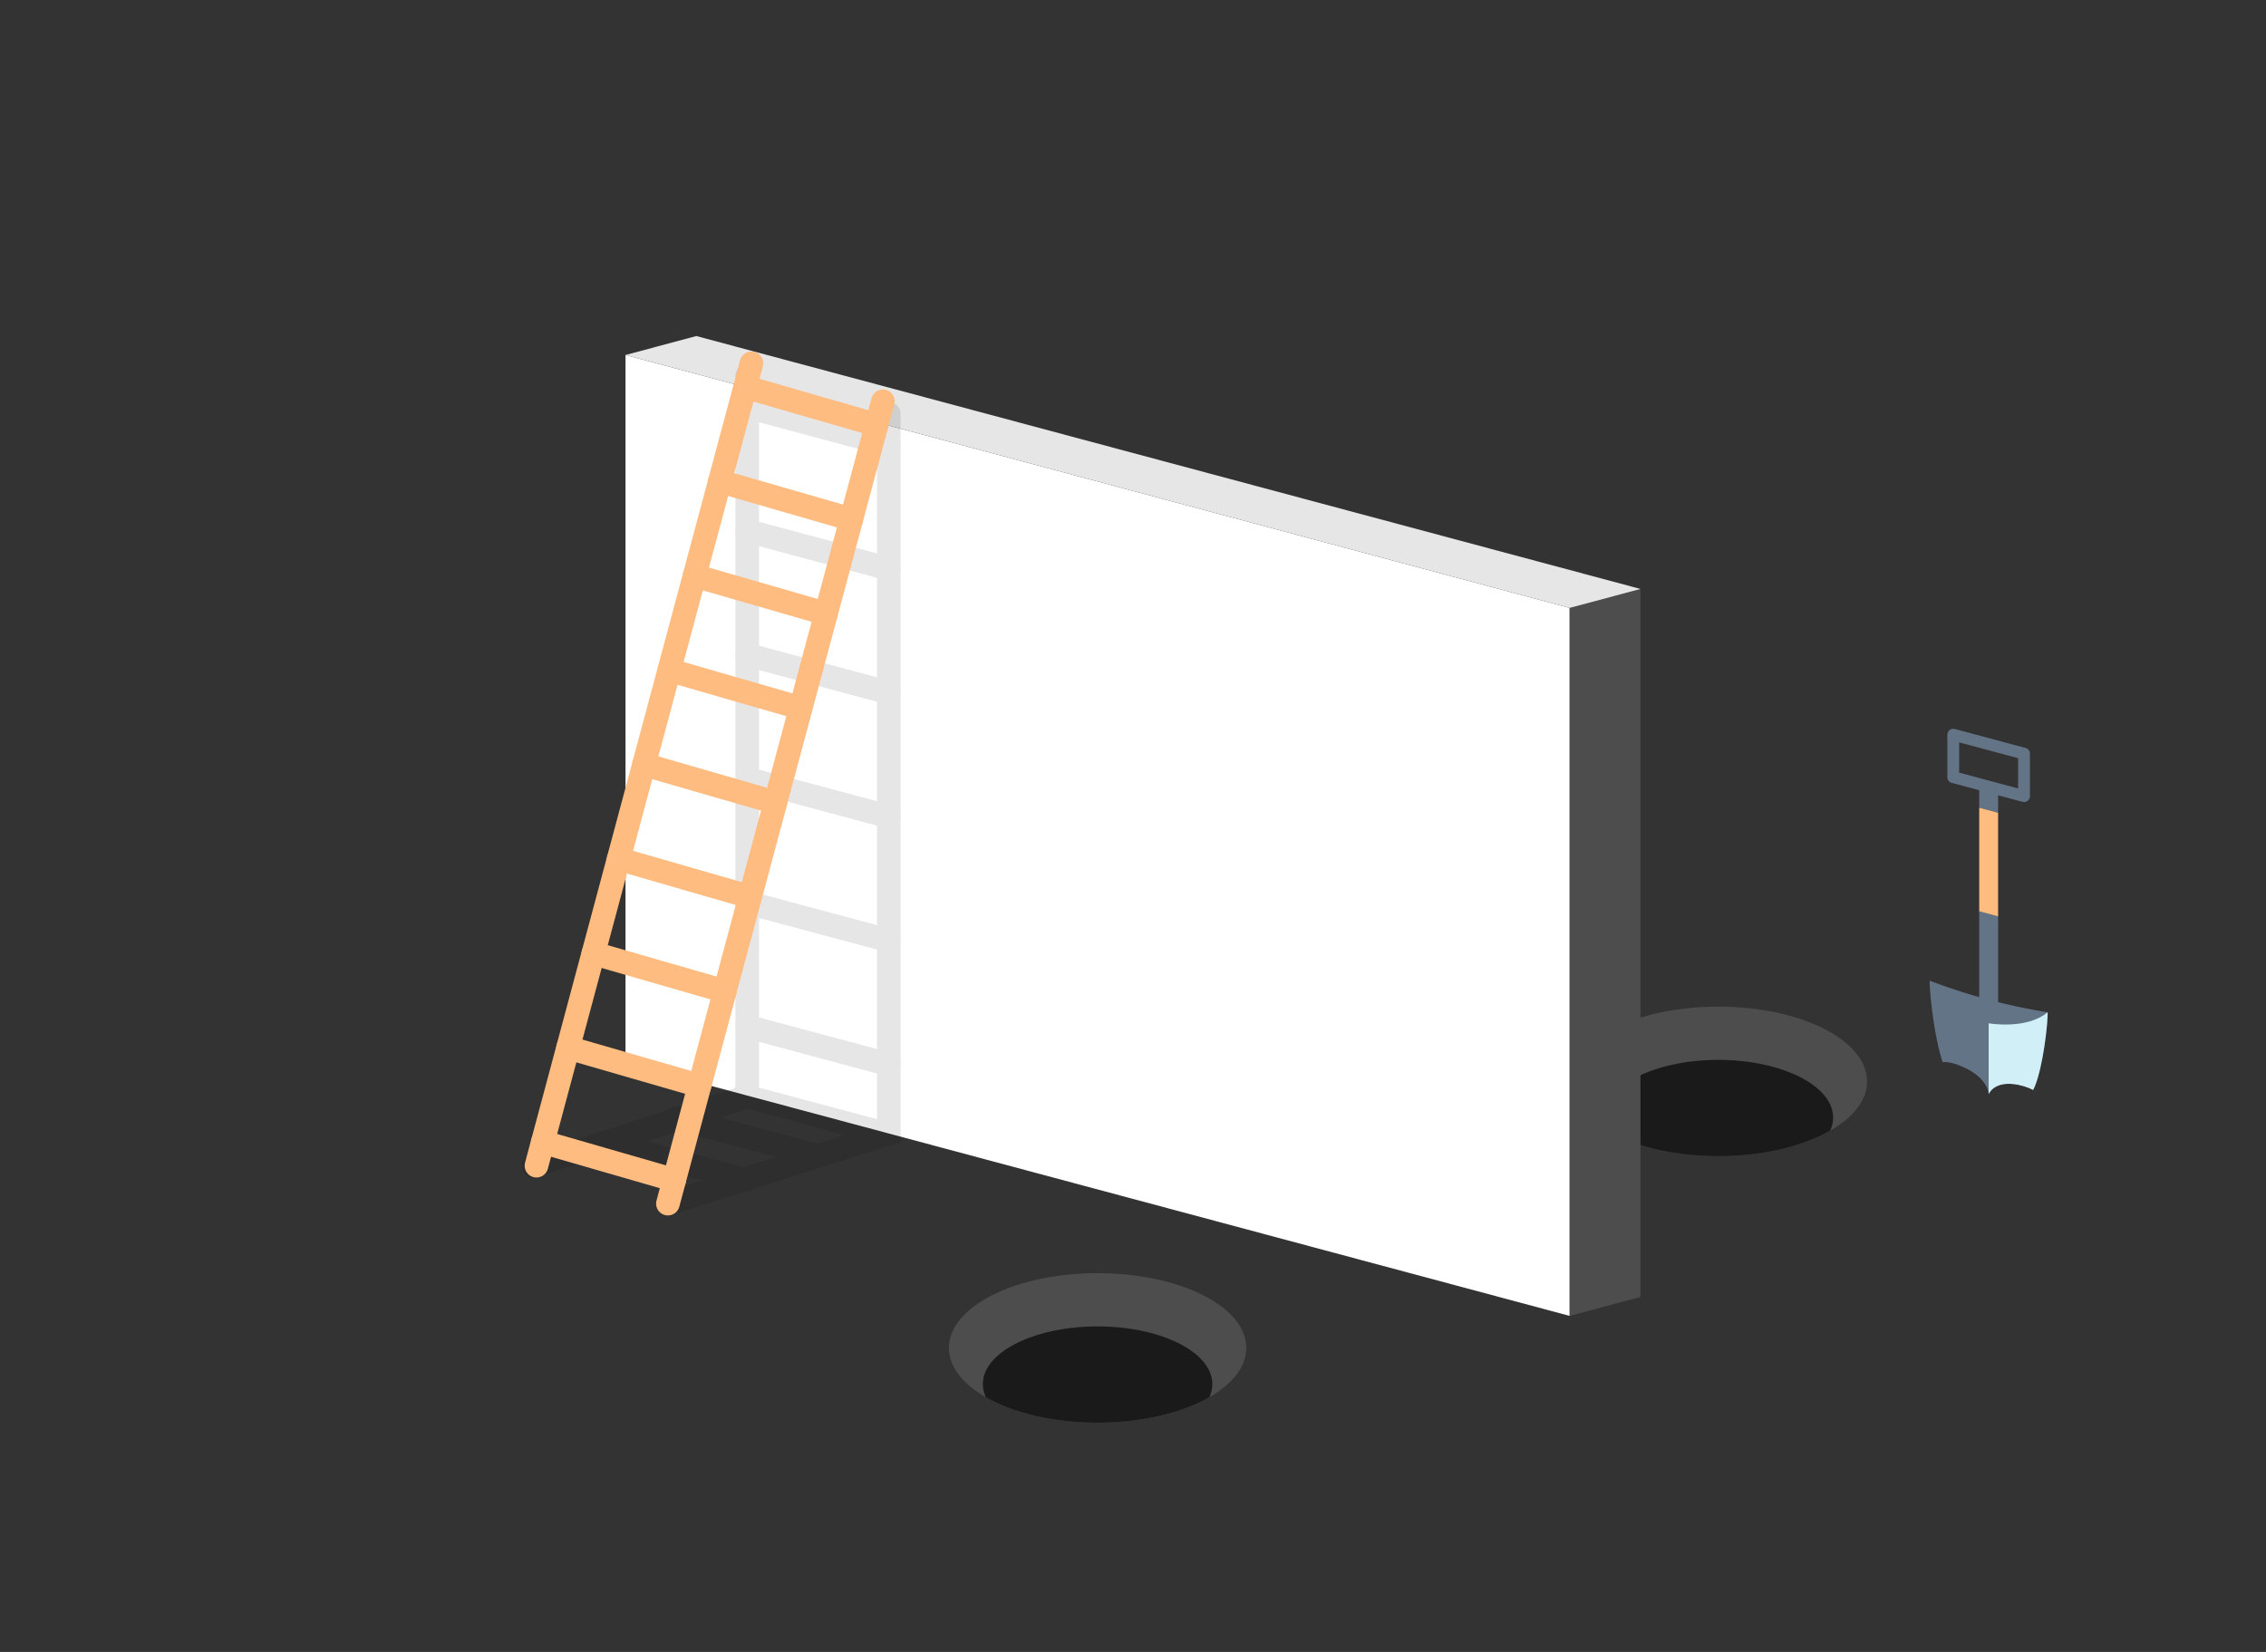 <svg xmlns="http://www.w3.org/2000/svg" xmlns:xlink="http://www.w3.org/1999/xlink" width="960" height="700" viewBox="0 0 960 700">
  <rect x="0" y="0" width="960" height="700" fill="#333333" stroke="none"/>
  <defs>
    <style>
      .cls-1, .cls-13, .cls-8, .cls-9 {
        fill: none;
      }

      .cls-3 {
        fill: #4d4d4d;
      }

      .cls-4 {
        fill: #1a1a1a;
      }

      .cls-5 {
        fill: #fff;
      }

      .cls-6 {
        fill: #e6e6e6;
      }

      .cls-7 {
        opacity: 0.1;
      }

      .cls-8 {
        stroke: #000;
      }

      .cls-13, .cls-8, .cls-9 {
        stroke-linecap: round;
      }

      .cls-8, .cls-9 {
        stroke-miterlimit: 10;
        stroke-width: 10px;
      }

      .cls-9 {
        stroke: #ffbc80;
      }

      .cls-10 {
        clip-path: url(#clip-path);
      }

      .cls-11 {
        fill: #647487;
      }

      .cls-12 {
        fill: #d0eff7;
      }

      .cls-13 {
        stroke: #647487;
        stroke-linejoin: round;
        stroke-width: 5px;
      }

      .cls-14 {
        fill: #ffbc80;
      }
    </style>
    <clipPath id="clip-path">
      <path class="cls-1" d="M807,303V469.51h12.33L817.5,462s-2.83-15.83,11.08-11.08,13.92,12.75,13.92,12.75,2.17-6,12.5-4a24.79,24.79,0,0,1,15.33,9.85h10.33V303H807Z"/>
    </clipPath>
  </defs>
  <title>standards</title>
  <g>
    <ellipse class="cls-3" cx="728" cy="458.23" rx="63" ry="31.67"/>
    <path class="cls-4" d="M728,449.13c-26.85,0-48.61,10.94-48.61,24.44a13.15,13.15,0,0,0,1.27,5.55c11.55,6.61,28.47,10.79,47.34,10.79s35.79-4.18,47.34-10.79a13.15,13.15,0,0,0,1.27-5.55C776.61,460.07,754.85,449.13,728,449.13Z"/>
  </g>
  <g>
    <polygon class="cls-5" points="665 557.61 265 450.43 265 150.43 665 257.61 665 557.61"/>
    <polygon class="cls-3" points="695 549.57 665 557.61 665 257.61 695 249.57 695 549.57"/>
    <polygon class="cls-6" points="665 257.61 265 150.43 295 142.39 695 249.57 665 257.61"/>
  </g>
  <g class="cls-7">
    <polyline class="cls-8" points="316.54 159.29 316.54 464.67 226.04 494.05"/>
    <polyline class="cls-8" points="376.54 175.37 376.54 480.33 282.96 510.04"/>
    <line class="cls-8" x1="316.54" y1="172.42" x2="376.54" y2="188.5"/>
    <line class="cls-8" x1="316.54" y1="224.93" x2="376.54" y2="241.01"/>
    <line class="cls-8" x1="316.54" y1="277.44" x2="376.54" y2="293.52"/>
    <line class="cls-8" x1="316.54" y1="329.95" x2="376.54" y2="346.03"/>
    <line class="cls-8" x1="316.54" y1="382.46" x2="376.54" y2="398.54"/>
    <line class="cls-8" x1="316.54" y1="434.97" x2="376.54" y2="451.05"/>
    <line class="cls-8" x1="286.54" y1="473.79" x2="346.54" y2="489.87"/>
    <line class="cls-8" x1="314.9" y1="464.26" x2="374.9" y2="480.33"/>
    <line class="cls-8" x1="256.04" y1="483.96" x2="316.04" y2="500.04"/>
  </g>
  <g>
    <line class="cls-9" x1="318.37" y1="153.96" x2="227.27" y2="493.96"/>
    <line class="cls-9" x1="374.06" y1="170.04" x2="282.96" y2="510.04"/>
    <line class="cls-9" x1="315.69" y1="163.96" x2="371.38" y2="180.04"/>
    <line class="cls-9" x1="304.97" y1="203.96" x2="360.67" y2="220.04"/>
    <line class="cls-9" x1="294.26" y1="243.96" x2="349.95" y2="260.04"/>
    <line class="cls-9" x1="283.54" y1="283.96" x2="339.23" y2="300.04"/>
    <line class="cls-9" x1="272.82" y1="323.96" x2="328.51" y2="340.04"/>
    <line class="cls-9" x1="262.1" y1="363.96" x2="317.79" y2="380.04"/>
    <line class="cls-9" x1="251.38" y1="403.96" x2="307.08" y2="420.04"/>
    <line class="cls-9" x1="240.67" y1="443.96" x2="296.36" y2="460.04"/>
    <line class="cls-9" x1="229.95" y1="483.96" x2="285.64" y2="500.04"/>
  </g>
  <g>
    <ellipse class="cls-3" cx="465" cy="571.17" rx="63" ry="31.67"/>
    <path class="cls-4" d="M465,562.07c-26.85,0-48.61,10.94-48.61,24.44a13.15,13.15,0,0,0,1.27,5.55c11.55,6.61,28.47,10.79,47.34,10.79s35.79-4.18,47.34-10.79a13.15,13.15,0,0,0,1.27-5.55C513.61,573,491.85,562.07,465,562.07Z"/>
  </g>
  <g class="cls-10">
    <g>
      <path class="cls-11" d="M867.5,428.95c0,5.81-2,22.59-5.31,31.08-4.58,11.67-19.69,12.23-19.69,12.23s-15.12-8.68-19.7-22.82c-3.32-10.26-5.3-28.08-5.3-33.88A252.85,252.85,0,0,0,867.5,428.95Z"/>
      <path class="cls-12" d="M842.5,472.25s15.11-.56,19.69-12.23c3.33-8.49,5.31-25.26,5.31-31.08-9,7.52-25,4.68-25,4.68v38.63Z"/>
      <polygon class="cls-13" points="857.5 319.36 827.5 311.32 827.5 329.32 857.5 337.36 857.5 319.36"/>
      <g>
        <polygon class="cls-11" points="846.5 344.41 838.5 342.27 838.5 332.27 846.5 334.41 846.5 344.41"/>
        <polygon class="cls-11" points="846.5 428.32 838.5 426.18 838.5 386.18 846.5 388.32 846.5 428.32"/>
        <polygon class="cls-14" points="846.5 388.32 838.5 386.18 838.5 342.27 846.5 344.41 846.5 388.32"/>
      </g>
    </g>
  </g>
</svg>

